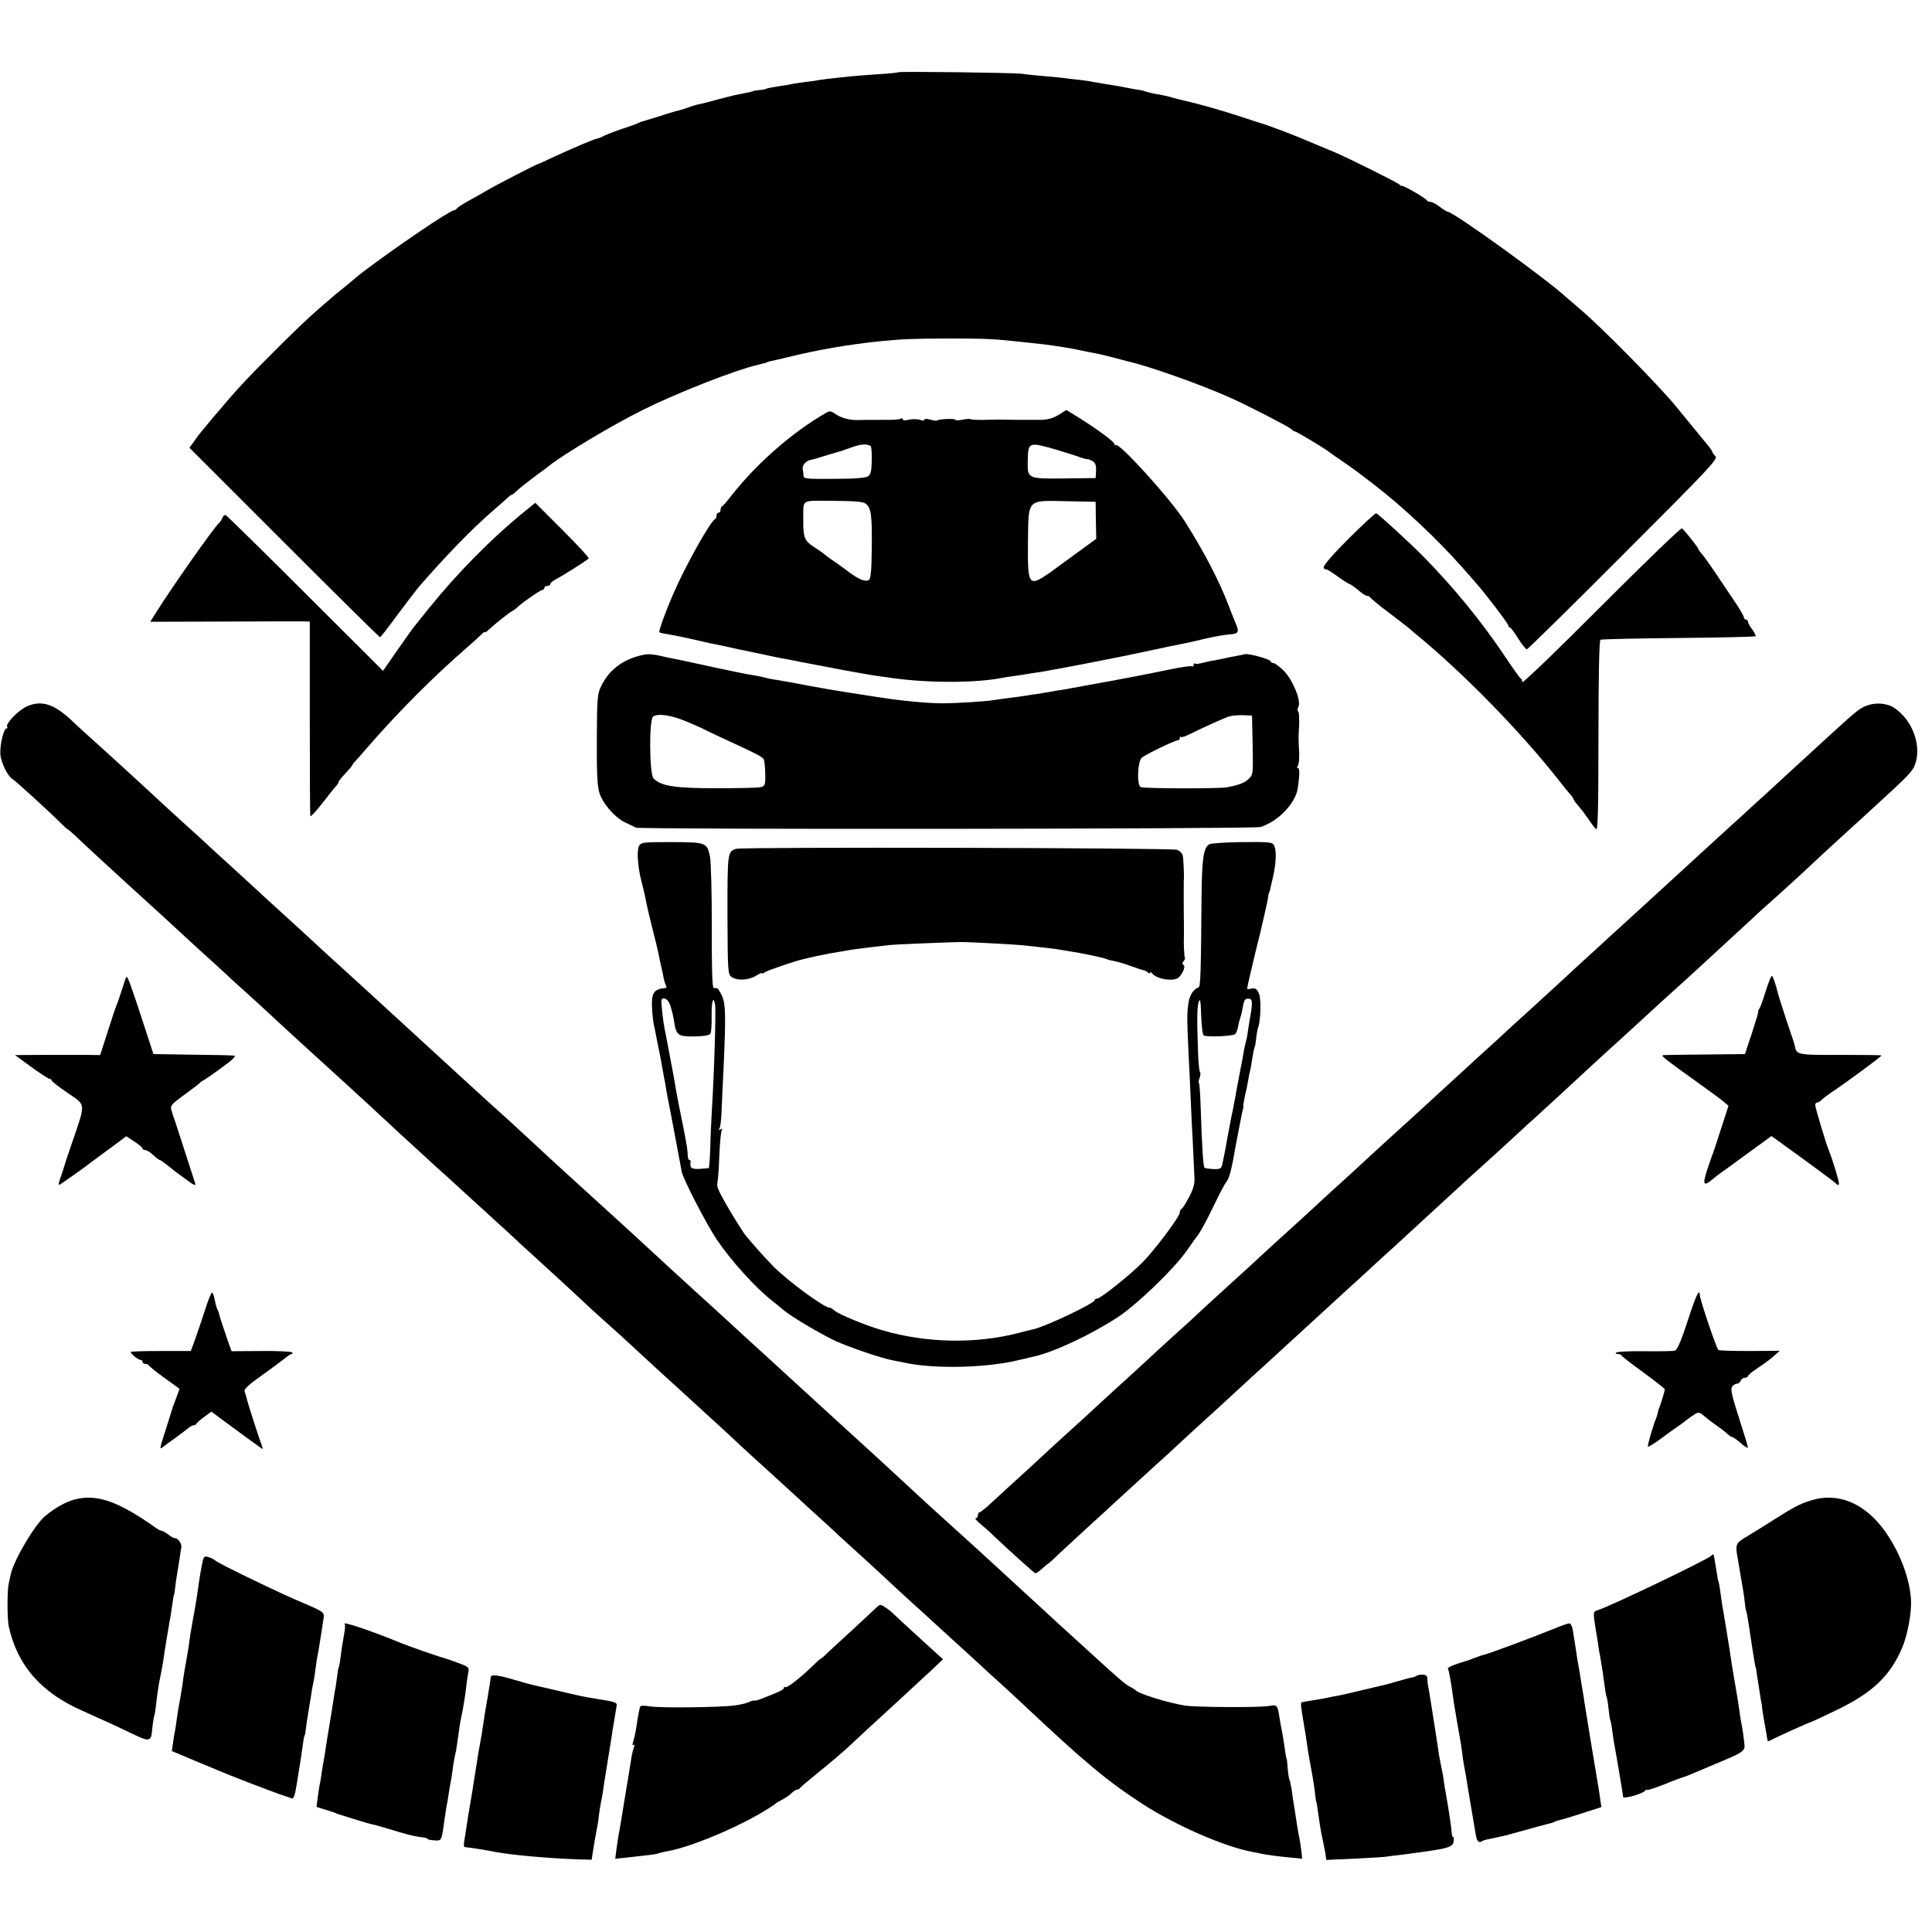 <?xml version="1.0" standalone="no"?>
<!DOCTYPE svg PUBLIC "-//W3C//DTD SVG 20010904//EN"
 "http://www.w3.org/TR/2001/REC-SVG-20010904/DTD/svg10.dtd">
<svg version="1.0" xmlns="http://www.w3.org/2000/svg"
 width="976pt" height="976pt" viewBox="0 0 976 976"
 preserveAspectRatio="xMidYMid meet">
<g transform="translate(0,976) scale(0.1,-0.1)"
fill="#000000" stroke="none">
<path d="M4538 9395 c-2 -2 -49 -7 -103 -10 -55 -4 -113 -8 -130 -10 -16 -2
-55 -6 -85 -9 -30 -3 -66 -8 -80 -10 -14 -3 -45 -7 -70 -10 -25 -3 -55 -8 -67
-10 -11 -3 -43 -8 -70 -12 -56 -9 -62 -11 -65 -14 -2 -1 -16 -4 -33 -5 -16 -2
-30 -4 -30 -5 0 -2 -29 -8 -65 -15 -14 -2 -61 -13 -105 -25 -44 -12 -89 -24
-101 -26 -12 -2 -40 -10 -63 -19 -23 -8 -44 -14 -46 -14 -3 0 -45 -12 -93 -28
-48 -15 -89 -27 -92 -28 -3 0 -9 -3 -15 -6 -5 -4 -41 -16 -79 -29 -37 -12 -80
-29 -95 -36 -14 -8 -30 -14 -34 -14 -11 0 -127 -50 -225 -95 -40 -19 -74 -35
-77 -35 -6 0 -209 -105 -250 -129 -16 -10 -57 -33 -90 -51 -33 -18 -63 -37
-66 -42 -3 -5 -10 -10 -15 -10 -23 -2 -295 -186 -462 -313 -7 -5 -21 -17 -31
-25 -9 -8 -39 -33 -66 -55 -28 -22 -55 -44 -61 -50 -6 -5 -40 -35 -75 -65 -35
-30 -134 -124 -219 -210 -143 -143 -180 -183 -300 -325 -68 -81 -74 -88 -99
-124 l-24 -33 479 -479 c263 -263 481 -479 484 -478 3 0 42 50 87 112 46 62
97 128 113 147 131 151 265 289 370 380 35 30 69 60 76 67 7 7 15 13 18 13 3
0 14 8 24 18 24 22 45 38 107 85 28 20 55 40 60 45 80 62 319 205 474 282 171
85 461 199 576 226 44 11 50 13 50 14 0 1 7 3 15 5 8 1 53 12 100 23 146 36
306 63 455 78 123 12 155 13 345 14 187 0 226 -2 349 -15 141 -15 132 -13 241
-30 14 -2 48 -8 75 -14 28 -6 61 -13 75 -15 14 -2 54 -12 90 -21 36 -10 70
-18 75 -20 92 -19 366 -115 515 -182 81 -35 296 -146 311 -159 8 -8 18 -14 22
-14 7 0 158 -91 167 -100 3 -3 35 -25 71 -50 63 -43 77 -54 164 -121 143 -110
316 -273 440 -413 33 -38 65 -73 70 -80 39 -42 165 -207 165 -216 0 -5 3 -10
8 -10 4 0 23 -25 41 -55 19 -30 39 -55 44 -55 5 0 225 216 488 480 436 436
479 481 465 496 -9 8 -16 18 -16 22 0 4 -14 23 -30 42 -16 19 -33 40 -37 45
-8 10 -75 92 -118 144 -88 107 -377 400 -479 486 -32 28 -64 55 -70 60 -98 92
-574 435 -602 435 -4 0 -22 11 -40 25 -18 14 -39 25 -47 25 -9 0 -17 4 -19 8
-4 10 -121 78 -127 73 -2 -1 -7 1 -10 6 -6 8 -257 134 -331 165 -45 19 -136
57 -175 73 -50 21 -179 69 -190 71 -5 1 -53 17 -105 34 -103 34 -216 66 -301
85 -11 2 -29 7 -39 10 -23 7 -57 15 -95 21 -16 3 -37 8 -45 11 -8 3 -22 7 -30
8 -13 1 -36 6 -106 19 -12 2 -39 7 -60 10 -22 4 -54 9 -72 12 -17 4 -47 8 -65
10 -17 2 -45 5 -62 7 -16 3 -68 8 -115 12 -47 4 -98 9 -115 12 -41 6 -622 13
-627 8z"/>
<path d="M4176 7676 c-174 -99 -358 -261 -486 -426 -19 -25 -38 -46 -42 -48
-5 -2 -8 -10 -8 -18 0 -8 -4 -14 -10 -14 -5 0 -10 -6 -10 -14 0 -8 -3 -16 -7
-18 -24 -10 -153 -241 -214 -383 -36 -83 -73 -185 -68 -189 2 -3 24 -7 49 -11
25 -4 83 -16 130 -27 47 -11 96 -22 110 -24 14 -3 45 -10 70 -15 25 -6 56 -13
70 -15 13 -3 56 -12 95 -20 74 -16 92 -20 140 -28 17 -3 41 -8 55 -11 68 -13
94 -18 215 -41 72 -13 150 -27 175 -30 25 -3 54 -7 65 -9 184 -26 419 -26 555
0 14 3 45 8 70 11 25 3 54 8 65 10 10 2 37 6 60 9 22 4 108 19 190 35 180 35
198 39 229 45 132 28 224 47 241 51 11 2 31 6 45 9 36 7 56 11 135 30 39 9 90
18 115 20 48 3 52 11 31 60 -5 11 -21 50 -35 88 -47 123 -123 269 -219 421
-69 110 -335 404 -351 388 -3 -3 -6 -1 -6 5 0 11 -87 75 -183 135 l-60 37 -36
-23 c-31 -19 -60 -27 -96 -27 -5 0 -32 0 -60 0 -50 0 -70 0 -122 1 -16 1 -58
0 -96 -1 -37 -1 -70 1 -73 3 -3 3 -21 2 -40 -2 -19 -4 -36 -5 -39 0 -4 7 -86
3 -93 -5 -2 -2 -17 1 -33 5 -17 5 -29 5 -29 0 0 -5 -10 -6 -22 -1 -12 4 -37 5
-55 1 -19 -5 -33 -4 -33 2 0 5 -5 6 -10 3 -6 -4 -32 -6 -58 -6 -83 0 -146 0
-167 -1 -36 0 -79 12 -105 31 -20 14 -29 16 -44 7z m222 -169 c4 -3 7 -35 6
-73 -1 -51 -5 -70 -18 -80 -12 -8 -65 -13 -172 -13 -141 -1 -154 0 -155 16 0
10 -2 26 -4 35 -3 17 17 41 39 44 6 1 36 9 66 19 66 20 79 24 85 25 2 1 28 10
57 20 48 17 76 19 96 7z m952 -23 c47 -14 97 -30 112 -36 15 -5 28 -9 30 -7 2
1 13 -3 25 -9 16 -9 21 -20 20 -49 l-2 -38 -157 -2 c-188 -2 -188 -2 -186 90
2 96 3 97 158 51z m-977 -268 c28 -21 33 -59 31 -225 -1 -112 -5 -156 -15
-161 -17 -11 -51 3 -103 42 -24 18 -54 40 -66 48 -13 8 -35 24 -49 35 -14 12
-43 32 -64 45 -42 28 -50 48 -49 129 1 114 -18 101 150 101 108 -1 152 -4 165
-14z m1163 -84 l2 -94 -92 -67 c-50 -37 -113 -83 -141 -103 -109 -75 -114 -69
-112 153 3 222 -8 211 196 207 l146 -3 1 -93z"/>
<path d="M2634 7163 c-160 -132 -328 -303 -469 -478 -30 -38 -63 -79 -73 -91
-9 -11 -48 -66 -87 -122 l-70 -101 -393 392 c-216 216 -397 393 -402 395 -6 2
-13 -5 -17 -15 -4 -10 -12 -22 -19 -28 -24 -21 -236 -322 -318 -453 l-27 -43
363 1 c200 1 381 1 403 1 l40 -1 0 -488 c0 -268 1 -490 3 -495 2 -4 29 25 60
65 31 40 62 79 69 86 7 7 13 17 13 21 0 4 16 24 35 44 19 20 35 39 35 42 0 3
8 13 18 23 9 10 42 47 72 82 145 166 318 340 479 480 35 30 72 64 82 74 11 11
19 17 19 13 0 -4 8 1 18 11 26 25 102 86 121 96 9 5 18 12 21 15 13 16 120 91
130 91 5 0 10 5 10 10 0 6 7 10 15 10 8 0 15 4 15 9 0 6 11 16 25 23 42 22
165 100 169 107 3 4 -57 68 -133 144 l-137 137 -70 -57z"/>
<path d="M6813 7039 c-83 -83 -129 -137 -126 -146 3 -7 8 -12 10 -9 3 3 29
-13 59 -35 29 -21 57 -39 61 -39 4 -1 24 -14 43 -30 19 -17 40 -30 46 -30 7 0
14 -4 16 -8 2 -4 42 -38 90 -74 48 -36 93 -71 100 -77 7 -6 23 -19 34 -29 241
-196 540 -502 736 -753 14 -19 36 -45 47 -58 12 -13 21 -27 21 -30 0 -3 10
-17 23 -31 12 -14 35 -44 51 -67 15 -24 33 -47 40 -52 8 -7 11 115 11 471 0
301 4 482 10 486 5 3 183 7 394 9 212 2 387 6 390 9 2 2 -5 18 -17 34 -12 16
-22 34 -22 40 0 5 -4 10 -10 10 -5 0 -10 5 -10 10 0 6 -15 32 -32 59 -18 27
-62 93 -98 146 -36 54 -73 106 -82 116 -10 11 -18 22 -18 25 0 7 -71 96 -83
105 -5 4 -188 -173 -408 -393 -219 -220 -399 -393 -399 -384 0 8 -3 16 -7 18
-5 2 -39 50 -77 107 -120 180 -259 350 -416 510 -67 68 -226 214 -238 218 -4
2 -66 -56 -139 -128z"/>
<path d="M3255 6453 c-101 -20 -173 -71 -215 -153 -22 -43 -24 -56 -25 -271
-1 -161 2 -238 12 -271 15 -54 77 -126 129 -152 22 -10 47 -22 56 -27 20 -10
3122 -7 3155 3 89 27 178 120 189 196 10 70 10 102 1 102 -6 0 -6 5 0 13 5 6
7 37 6 67 -4 73 -4 66 0 138 1 35 -1 66 -5 68 -5 3 -4 13 1 23 16 29 -28 136
-73 182 -22 21 -45 39 -52 39 -7 0 -14 4 -16 10 -4 11 -114 41 -131 35 -7 -2
-25 -6 -42 -9 -16 -3 -41 -7 -55 -11 -14 -3 -38 -8 -55 -11 -16 -2 -44 -9 -62
-13 -17 -5 -34 -6 -37 -3 -3 3 -6 0 -6 -7 0 -7 -4 -10 -9 -7 -5 3 -53 -4 -107
-15 -55 -11 -110 -23 -124 -25 -14 -3 -36 -7 -50 -10 -34 -7 -229 -43 -260
-48 -14 -3 -41 -8 -60 -11 -19 -4 -44 -8 -55 -10 -11 -1 -33 -5 -50 -8 -16 -3
-48 -8 -70 -12 -23 -3 -50 -7 -60 -9 -11 -2 -47 -7 -80 -11 -32 -4 -68 -9 -80
-11 -34 -7 -196 -17 -265 -17 -72 0 -209 13 -310 29 -19 3 -89 14 -155 24 -66
10 -158 26 -205 35 -89 17 -100 19 -165 30 -22 3 -48 8 -57 11 -10 3 -30 7
-45 10 -16 2 -39 7 -53 9 -14 3 -34 7 -45 9 -11 2 -56 12 -100 21 -44 10 -98
21 -120 26 -22 5 -51 11 -65 14 -14 3 -36 7 -50 10 -14 3 -36 7 -50 11 -39 9
-63 11 -85 7z m216 -339 c42 -18 85 -37 95 -43 10 -5 64 -31 119 -56 133 -61
165 -78 173 -90 3 -5 7 -38 8 -72 1 -55 -1 -63 -20 -69 -11 -4 -113 -6 -226
-6 -212 0 -280 11 -318 49 -22 22 -24 301 -2 314 27 16 93 6 171 -27z m2857
-118 c3 -146 2 -150 -20 -171 -22 -20 -46 -30 -108 -42 -40 -8 -425 -7 -438 1
-20 12 -15 130 6 148 19 17 167 88 182 88 6 0 10 5 10 12 0 6 3 9 6 5 3 -3 22
3 42 13 64 32 176 83 202 91 14 4 45 7 70 6 l45 -2 3 -149z"/>
<path d="M135 6191 c-42 -19 -108 -87 -99 -102 3 -5 1 -9 -3 -9 -15 0 -35 -88
-31 -133 5 -44 38 -110 63 -124 14 -8 186 -165 241 -220 18 -18 34 -33 37 -33
2 0 24 -19 48 -42 37 -36 170 -158 263 -243 102 -92 213 -194 245 -224 22 -20
71 -65 110 -101 40 -36 89 -81 110 -100 20 -19 74 -69 120 -110 46 -41 102
-93 126 -115 23 -22 82 -76 130 -120 48 -44 100 -91 115 -105 15 -14 70 -63
121 -110 51 -47 116 -106 144 -132 27 -26 64 -60 81 -75 16 -16 75 -70 131
-121 55 -51 110 -100 120 -110 11 -9 64 -57 118 -107 54 -49 110 -101 124
-113 14 -13 66 -61 115 -105 48 -45 100 -93 116 -107 139 -127 221 -202 261
-240 26 -25 75 -70 109 -100 34 -30 79 -71 100 -90 52 -48 211 -195 278 -255
30 -27 72 -66 93 -85 21 -19 67 -62 104 -95 36 -33 87 -80 113 -105 27 -25 88
-81 137 -125 48 -44 100 -91 115 -105 15 -14 69 -63 120 -110 52 -47 108 -98
125 -115 18 -16 72 -66 121 -110 48 -44 105 -96 125 -115 20 -19 74 -69 119
-110 46 -41 95 -86 110 -100 15 -14 67 -61 115 -105 49 -44 105 -96 126 -115
20 -19 67 -62 104 -95 36 -33 90 -82 119 -110 305 -287 421 -384 599 -499 166
-108 419 -218 557 -242 8 -1 26 -5 39 -8 26 -6 93 -15 162 -21 l47 -5 -3 33
c-2 17 -6 46 -9 62 -4 17 -9 46 -12 65 -3 19 -9 60 -14 90 -5 30 -12 75 -15
100 -4 24 -9 48 -12 52 -2 5 -6 30 -8 56 -2 26 -4 47 -5 47 -2 0 -4 11 -14 80
-3 22 -8 51 -11 65 -3 14 -8 41 -11 60 -10 68 -12 69 -52 62 -46 -9 -373 -7
-427 2 -86 14 -230 59 -245 75 -3 3 -16 12 -30 19 -25 13 -49 33 -199 170
-170 155 -195 177 -221 202 -15 14 -69 63 -120 110 -51 47 -108 99 -125 115
-41 38 -202 185 -225 205 -23 20 -195 177 -235 215 -51 48 -265 244 -371 340
-58 53 -190 174 -224 205 -21 19 -75 69 -120 110 -45 41 -95 86 -110 100 -15
14 -71 66 -125 115 -54 50 -109 99 -121 110 -49 45 -210 192 -245 225 -21 19
-70 65 -111 102 -40 36 -91 83 -113 103 -38 35 -178 162 -234 213 -14 13 -69
64 -122 113 -53 49 -106 97 -116 107 -20 17 -174 157 -239 217 -33 30 -59 54
-218 200 -48 44 -102 94 -120 110 -93 86 -236 216 -269 246 -21 19 -55 50 -76
69 -20 19 -79 73 -130 120 -52 47 -108 98 -125 114 -17 15 -56 51 -87 80 -30
28 -95 87 -143 131 -49 44 -108 98 -131 120 -24 22 -73 67 -110 100 -36 33
-83 76 -104 95 -56 53 -326 300 -383 350 -16 14 -51 47 -79 73 -88 82 -151
101 -224 68z"/>
<path d="M9435 6197 c-37 -13 -52 -24 -166 -128 -50 -46 -104 -95 -119 -109
-15 -14 -69 -63 -120 -110 -51 -47 -102 -94 -114 -105 -13 -11 -64 -58 -115
-105 -52 -47 -106 -96 -121 -110 -30 -28 -186 -171 -229 -210 -60 -56 -229
-209 -269 -246 -24 -21 -60 -55 -81 -74 -21 -19 -78 -72 -128 -117 -49 -46
-103 -95 -119 -110 -17 -16 -75 -68 -129 -118 -55 -49 -111 -101 -126 -115
-15 -14 -66 -61 -115 -105 -119 -109 -127 -116 -228 -209 -48 -44 -98 -90
-110 -101 -54 -48 -190 -173 -225 -205 -20 -19 -77 -71 -125 -115 -49 -44
-106 -96 -126 -115 -48 -45 -113 -104 -230 -210 -51 -47 -109 -100 -129 -119
-20 -18 -70 -64 -111 -101 -41 -37 -98 -90 -127 -116 -28 -27 -82 -77 -120
-110 -37 -34 -84 -77 -104 -95 -20 -19 -78 -72 -129 -119 -52 -47 -119 -108
-149 -136 -63 -58 -97 -90 -167 -153 -27 -24 -79 -72 -115 -105 -36 -34 -107
-99 -159 -146 -51 -47 -111 -102 -133 -122 -23 -21 -45 -38 -49 -38 -4 0 -8
-7 -8 -15 0 -8 -5 -15 -11 -15 -6 0 4 -12 22 -27 19 -16 48 -41 65 -58 72 -69
207 -190 214 -193 3 -1 19 9 34 23 15 14 28 25 30 25 2 0 26 21 53 48 28 26
92 85 143 132 52 47 116 106 144 132 84 77 117 107 199 182 44 39 96 87 116
106 20 19 77 71 125 115 49 44 106 96 126 115 21 19 77 71 125 115 49 44 100
91 115 105 15 14 69 63 120 110 51 47 105 96 120 110 15 14 69 63 120 110 52
47 121 110 154 141 34 31 73 67 88 80 47 43 271 249 374 344 6 5 49 44 94 85
46 41 113 103 149 136 36 34 78 72 93 85 42 38 197 181 238 219 20 19 77 71
125 115 99 90 104 94 233 213 51 47 101 92 111 101 10 9 60 54 111 101 100 92
97 89 250 230 56 52 110 102 120 110 38 33 185 167 219 200 20 19 79 73 130
120 51 47 112 102 135 123 22 21 57 52 76 70 125 114 156 146 169 172 44 97
-3 236 -103 301 -34 21 -88 26 -131 11z"/>
<path d="M3228 5486 c-6 -11 -8 -43 -5 -75 6 -57 7 -63 27 -141 6 -25 13 -58
16 -75 3 -16 17 -75 31 -130 14 -55 27 -109 29 -120 2 -11 6 -31 9 -45 11 -46
15 -65 19 -88 3 -12 8 -27 11 -32 3 -6 3 -10 -2 -11 -60 -5 -73 -24 -69 -103
2 -33 6 -72 10 -86 3 -14 8 -38 11 -55 3 -16 8 -41 11 -55 13 -63 15 -77 19
-100 2 -14 7 -36 9 -50 3 -13 8 -40 11 -60 3 -20 8 -47 11 -60 7 -36 12 -60
39 -205 13 -71 27 -141 29 -155 7 -36 126 -267 177 -342 72 -107 197 -245 282
-311 15 -12 40 -32 55 -45 42 -35 184 -119 264 -157 74 -33 238 -89 293 -98
17 -3 39 -8 50 -10 150 -34 420 -28 585 13 25 6 55 13 68 16 105 22 295 112
432 202 98 66 276 237 344 332 25 36 49 70 54 75 22 31 48 80 89 165 25 52 52
103 60 112 13 15 25 61 46 183 5 28 25 130 32 165 2 8 4 17 5 20 1 3 2 8 1 13
-1 4 3 26 8 50 6 23 13 58 16 77 3 19 8 42 10 50 2 8 7 33 10 55 7 44 13 70
15 70 1 0 3 18 6 40 2 22 7 47 10 55 13 36 16 142 4 170 -10 24 -17 29 -36 26
-13 -3 -24 -3 -24 -1 0 7 31 141 67 285 19 80 36 156 38 170 2 14 4 26 5 28 3
3 3 3 20 77 17 75 19 134 8 161 -9 20 -17 21 -161 20 -84 -1 -159 -6 -168 -11
-29 -18 -37 -72 -39 -257 -3 -389 -5 -463 -15 -466 -25 -8 -45 -38 -51 -78 -8
-56 -8 -77 0 -249 4 -77 9 -183 11 -235 2 -52 7 -153 11 -225 3 -71 7 -150 8
-174 2 -33 -6 -59 -28 -100 -16 -31 -33 -57 -38 -59 -4 -2 -8 -10 -8 -18 0
-20 -124 -185 -186 -249 -63 -64 -214 -185 -231 -185 -7 0 -13 -4 -13 -8 0
-16 -249 -134 -309 -147 -9 -2 -43 -10 -76 -19 -218 -56 -464 -51 -685 13 -84
24 -220 80 -244 100 -10 9 -21 16 -25 15 -25 -2 -206 131 -282 206 -46 47
-119 129 -147 165 -13 17 -69 108 -93 150 -46 82 -49 91 -44 115 3 14 7 76 9
137 3 62 8 117 12 124 5 8 3 9 -6 4 -9 -6 -11 -4 -5 5 4 7 9 45 10 84 2 39 6
145 11 236 11 253 10 310 -10 352 -10 21 -21 37 -24 36 -4 0 -12 0 -17 1 -7 1
-10 110 -9 309 0 169 -4 327 -9 352 -15 74 -17 75 -193 76 -145 0 -156 -1
-166 -20z m159 -807 c6 -19 14 -51 17 -71 12 -79 19 -84 102 -84 49 1 77 5 83
14 4 7 7 46 6 88 -1 73 8 107 17 61 6 -29 -4 -347 -17 -557 -2 -41 -6 -119 -7
-172 -2 -54 -5 -98 -8 -99 -3 -1 -24 -2 -47 -4 -42 -2 -49 5 -44 38 0 4 -2 7
-7 7 -4 0 -8 12 -8 28 -1 25 -6 55 -19 122 -3 14 -7 36 -10 50 -3 14 -10 49
-16 79 -6 30 -12 64 -14 75 -2 18 -30 167 -50 271 -12 57 -15 80 -21 137 -5
51 -4 56 13 54 11 -2 23 -17 30 -37z m2694 -150 c16 -9 148 -4 159 7 5 5 11
21 14 34 2 14 5 27 6 30 1 3 3 10 5 15 1 6 3 12 4 15 2 3 4 14 6 25 9 53 13
60 31 60 21 0 23 -16 11 -85 -5 -25 -10 -61 -13 -80 -2 -19 -7 -43 -10 -52 -3
-10 -7 -30 -10 -45 -2 -16 -11 -62 -19 -103 -8 -41 -17 -88 -20 -105 -2 -16
-7 -41 -10 -55 -2 -14 -9 -47 -15 -75 -10 -50 -19 -102 -26 -140 -3 -19 -6
-32 -19 -96 -5 -23 -11 -26 -45 -25 -21 1 -42 4 -45 7 -7 7 -13 111 -19 292
-2 71 -6 131 -9 134 -3 3 -2 15 3 28 5 13 6 26 2 29 -3 4 -7 39 -9 79 -7 189
-6 254 3 277 7 19 10 3 12 -70 2 -52 7 -97 13 -101z"/>
<path d="M3720 5472 c-45 -14 -45 -15 -45 -331 1 -286 2 -302 20 -316 28 -20
84 -18 123 5 17 11 32 17 32 14 0 -4 6 -2 13 4 10 8 154 58 197 67 8 2 35 8
60 14 25 5 59 12 75 15 17 3 46 8 65 11 43 8 58 10 140 20 36 4 79 9 95 11 25
3 336 16 370 15 54 -1 259 -12 299 -16 134 -14 162 -18 181 -21 10 -2 37 -6
60 -10 55 -8 176 -33 184 -39 4 -2 22 -7 39 -10 18 -3 57 -15 87 -26 30 -11
58 -20 62 -20 5 -1 14 -5 21 -11 6 -6 12 -7 12 -2 0 5 4 4 8 -1 19 -27 90 -43
127 -29 22 9 48 61 34 69 -7 5 -7 11 0 19 6 7 9 15 7 17 -4 4 -7 74 -5 119 0
8 0 69 -1 135 0 66 0 125 0 130 3 22 -1 121 -6 136 -2 9 -14 20 -27 26 -22 10
-2195 15 -2227 5z"/>
<path d="M638 4824 c-3 -5 -13 -34 -22 -64 -10 -30 -21 -64 -26 -75 -5 -11
-26 -73 -46 -137 l-38 -118 -75 1 c-42 0 -139 0 -215 0 l-140 -1 82 -60 c45
-33 87 -60 92 -60 6 0 10 -3 10 -7 0 -5 36 -33 80 -63 96 -66 94 -47 25 -250
-20 -58 -38 -112 -40 -120 -2 -8 -10 -34 -19 -58 -11 -30 -12 -41 -3 -36 11 7
100 69 122 86 6 5 56 42 112 83 l101 75 41 -27 c23 -15 41 -30 41 -35 0 -4 6
-8 14 -8 7 0 25 -11 40 -25 15 -14 30 -25 33 -25 3 0 19 -11 37 -25 17 -14 36
-29 41 -33 6 -4 26 -19 45 -33 51 -38 60 -42 56 -27 -23 72 -99 306 -103 318
-3 8 -7 20 -9 25 -2 6 -6 20 -9 31 -6 18 6 30 67 74 40 29 75 56 78 60 3 4 10
9 15 11 6 2 48 31 93 64 56 40 77 61 65 62 -10 2 -106 4 -213 5 l-195 3 -44
135 c-70 216 -88 264 -93 254z"/>
<path d="M8920 4753 c-13 -43 -28 -84 -33 -90 -5 -7 -7 -13 -5 -13 3 0 -12
-48 -31 -107 l-36 -108 -190 -2 c-104 -1 -201 -2 -215 -3 -26 0 -24 -2 189
-155 46 -33 95 -69 108 -80 l25 -21 -37 -114 c-20 -63 -40 -124 -45 -135 -4
-11 -17 -48 -28 -82 -22 -69 -15 -78 30 -40 14 12 36 29 48 37 12 8 73 52 135
98 l114 83 148 -107 c81 -59 158 -116 171 -127 17 -16 22 -17 22 -6 0 15 -33
123 -50 164 -15 36 -70 220 -70 233 0 6 4 12 9 12 5 0 16 6 23 13 7 8 30 25
49 38 76 50 257 184 254 187 -2 2 -95 3 -208 3 -215 -1 -222 0 -230 45 -2 10
-7 26 -10 34 -6 15 -70 211 -72 220 -15 60 -29 100 -34 100 -4 0 -18 -35 -31
-77z"/>
<path d="M1036 3143 c-16 -49 -38 -115 -50 -148 l-22 -60 -152 0 c-84 0 -152
-2 -152 -5 0 -9 39 -40 50 -40 6 0 10 -4 10 -10 0 -5 6 -10 14 -10 8 0 16 -4
18 -8 2 -4 37 -33 79 -63 l76 -55 -18 -50 c-11 -27 -19 -49 -18 -49 0 0 -1 -3
-35 -111 -30 -93 -31 -99 -13 -84 6 5 37 28 67 49 30 22 60 45 67 51 7 5 16
10 22 10 5 0 11 3 13 8 2 4 19 19 39 34 l37 27 33 -25 c108 -80 223 -164 226
-164 1 0 -1 10 -6 23 -11 26 -72 216 -76 237 -2 8 -6 22 -9 30 -5 12 19 34 84
80 50 36 103 75 118 87 15 13 31 23 35 23 5 0 6 4 3 8 -2 4 -72 8 -155 7
l-151 -1 -15 41 c-19 54 -47 138 -49 150 -1 6 -4 15 -8 20 -3 6 -9 27 -13 48
-4 20 -10 37 -14 37 -4 0 -20 -39 -35 -87z"/>
<path d="M8525 3085 c-32 -98 -52 -146 -64 -148 -9 -3 -76 -4 -149 -3 -73 1
-138 -2 -145 -6 -8 -5 -7 -8 5 -8 9 0 18 -4 20 -8 2 -4 51 -43 111 -86 59 -43
107 -81 107 -85 0 -8 -16 -61 -27 -91 -4 -8 -7 -19 -8 -25 0 -5 -4 -17 -7 -25
-18 -44 -47 -144 -43 -148 2 -3 31 15 64 39 32 24 69 51 81 59 13 8 35 24 49
36 14 11 35 25 45 31 19 11 21 10 59 -22 7 -6 28 -22 47 -35 19 -13 44 -32 54
-42 11 -10 23 -18 28 -18 4 0 23 -14 43 -31 19 -17 35 -27 35 -21 0 6 -21 74
-46 152 -36 112 -43 144 -33 156 6 8 17 14 24 14 7 0 15 7 19 15 3 8 12 15 21
15 8 0 15 4 15 8 0 5 22 23 48 40 26 17 63 44 80 59 l33 29 -151 -1 c-83 0
-155 2 -159 5 -9 5 -94 256 -94 278 -1 37 -20 -3 -62 -133z"/>
<path d="M377 2185 c-43 -11 -100 -43 -148 -83 -54 -44 -162 -228 -175 -297
-2 -11 -7 -31 -10 -45 -8 -32 -8 -176 0 -215 43 -198 164 -337 376 -429 36
-16 103 -47 150 -68 47 -22 104 -49 127 -60 52 -24 66 -21 70 18 3 36 11 89
13 89 2 0 8 46 14 100 3 22 9 63 15 90 6 28 12 64 15 80 6 46 26 166 32 200 4
17 8 44 10 60 10 70 12 80 14 80 0 0 3 16 5 35 2 19 6 48 9 64 3 16 8 50 12
75 4 25 8 54 10 65 3 18 -17 46 -34 46 -5 0 -20 8 -33 19 -13 10 -28 18 -33
18 -4 0 -15 5 -25 12 -193 137 -300 175 -414 146z"/>
<path d="M9148 2180 c-57 -18 -84 -32 -193 -101 -38 -25 -96 -60 -127 -79 -62
-37 -63 -39 -48 -121 5 -30 12 -70 15 -89 3 -19 8 -48 11 -65 3 -16 7 -46 9
-65 2 -19 4 -35 5 -35 2 0 7 -25 15 -77 28 -187 33 -213 35 -213 1 0 3 -11 4
-25 2 -14 7 -45 11 -70 4 -25 8 -54 10 -65 2 -11 4 -22 5 -25 1 -3 2 -8 1 -12
0 -4 4 -31 9 -60 14 -77 18 -102 19 -111 1 -4 9 -3 19 3 27 15 193 90 199 90
3 0 64 29 137 64 178 87 264 170 325 311 27 63 48 175 45 240 -5 112 -61 256
-140 361 -101 134 -233 186 -366 144z"/>
<path d="M8644 1900 c-21 -20 -506 -253 -572 -274 -25 -8 -25 -9 -11 -96 6
-36 13 -76 14 -90 2 -14 6 -36 9 -50 7 -39 15 -90 22 -145 3 -27 8 -53 10 -57
2 -3 7 -30 10 -60 3 -29 7 -56 9 -59 2 -3 7 -28 10 -55 4 -27 8 -59 11 -71 7
-40 14 -77 24 -138 16 -93 18 -109 19 -122 1 -13 101 15 113 32 4 5 8 7 8 3 0
-4 39 9 88 28 48 20 92 36 98 37 9 2 44 17 214 89 78 33 95 45 93 70 -4 40
-11 92 -17 118 -3 14 -7 43 -10 65 -3 22 -10 67 -16 100 -6 33 -13 76 -16 95
-4 19 -7 42 -8 50 -2 17 -16 103 -22 140 -2 14 -7 41 -10 60 -3 19 -7 46 -10
60 -3 14 -7 43 -10 65 -6 46 -12 80 -14 80 -1 0 -3 9 -4 20 -8 51 -18 110 -20
112 -1 2 -7 -1 -12 -7z"/>
<path d="M1025 1878 c-10 -45 -17 -88 -30 -181 -3 -23 -13 -78 -21 -122 -8
-44 -17 -98 -19 -120 -3 -22 -10 -62 -15 -90 -5 -27 -12 -68 -15 -90 -2 -22
-9 -63 -14 -92 -6 -29 -13 -74 -17 -100 -3 -26 -8 -57 -10 -68 -3 -11 -7 -38
-10 -60 l-6 -41 79 -33 c43 -18 87 -37 98 -41 11 -4 36 -15 55 -23 61 -26 263
-104 310 -120 25 -8 52 -18 61 -21 12 -6 18 7 28 71 7 43 14 87 16 98 2 11 7
45 11 75 8 58 10 69 13 73 2 1 4 16 6 32 2 17 9 62 15 100 7 39 14 84 16 100
3 17 7 37 9 45 2 8 6 35 9 60 3 25 8 55 10 66 5 22 12 68 22 132 3 20 7 47 9
59 4 28 -1 32 -110 78 -108 45 -414 193 -435 210 -8 7 -25 16 -37 19 -18 6
-23 3 -28 -16z"/>
<path d="M4424 1636 c-11 -11 -65 -61 -119 -111 -54 -49 -111 -102 -127 -117
-16 -16 -30 -28 -33 -28 -2 0 -21 -17 -42 -38 -61 -59 -129 -112 -136 -105 -4
3 -7 2 -7 -4 0 -9 -25 -21 -125 -59 -11 -4 -24 -6 -28 -5 -4 0 -16 -3 -25 -8
-9 -5 -40 -12 -67 -16 -76 -11 -384 -14 -433 -5 -23 4 -44 4 -47 0 -4 -7 -11
-41 -21 -109 -4 -25 -11 -56 -15 -69 -6 -15 -5 -21 1 -17 6 4 7 -2 1 -17 -5
-13 -11 -42 -14 -65 -4 -23 -15 -96 -27 -164 -11 -67 -22 -136 -25 -153 -3
-17 -7 -42 -10 -56 -3 -14 -7 -46 -11 -73 l-6 -47 39 4 c135 15 169 19 175 22
3 2 30 9 59 14 104 20 304 101 442 179 46 26 90 54 97 61 3 3 17 11 32 19 15
8 37 22 47 33 11 10 24 18 30 18 5 0 11 3 13 8 2 4 46 41 98 83 52 42 118 98
147 125 56 53 105 98 259 239 53 50 125 115 158 146 l60 57 -26 23 c-14 13
-66 60 -114 104 -48 44 -97 89 -109 101 -11 11 -32 28 -46 36 -22 15 -25 14
-45 -6z"/>
<path d="M1741 1556 c4 -4 2 -28 -3 -54 -5 -26 -11 -65 -14 -87 -5 -43 -11
-80 -14 -80 -1 0 -3 -14 -5 -30 -2 -17 -6 -46 -9 -65 -4 -19 -9 -48 -11 -65
-12 -76 -16 -104 -25 -155 -5 -30 -12 -73 -15 -95 -3 -22 -8 -49 -10 -61 -3
-12 -7 -39 -10 -60 -3 -21 -7 -48 -10 -59 -2 -11 -7 -41 -10 -66 l-6 -47 38
-12 c21 -6 45 -14 53 -17 8 -4 17 -7 20 -8 3 -1 39 -12 80 -25 41 -13 80 -24
85 -25 10 -1 60 -15 148 -42 46 -14 84 -22 120 -26 9 -1 17 -4 17 -7 0 -3 15
-6 34 -7 37 -3 37 -4 51 102 3 22 8 51 10 65 3 14 8 42 11 64 3 21 8 48 10 60
3 11 7 39 10 61 5 39 8 59 18 101 2 12 7 45 11 75 4 30 10 72 15 94 10 44 21
114 26 160 2 17 6 44 9 62 6 30 4 32 -47 51 -29 11 -64 23 -78 27 -31 8 -187
63 -215 75 -140 58 -299 112 -284 96z"/>
<path d="M7840 1528 c-93 -38 -308 -118 -335 -125 -11 -3 -27 -7 -35 -11 -8
-3 -17 -6 -20 -7 -3 -1 -12 -4 -20 -8 -8 -3 -39 -13 -68 -22 -28 -9 -50 -20
-48 -24 6 -9 15 -60 31 -176 6 -36 25 -149 30 -175 3 -14 8 -45 11 -70 3 -25
7 -56 10 -70 3 -14 7 -38 10 -53 3 -24 34 -206 49 -294 5 -33 15 -44 28 -36 7
4 17 8 22 9 10 2 56 12 90 19 11 3 61 16 110 30 50 14 101 28 114 31 14 3 28
7 33 10 4 3 16 7 25 9 10 2 62 17 116 35 l97 31 -5 32 c-2 18 -7 48 -10 67
-19 113 -65 391 -70 425 -3 23 -8 52 -10 65 -3 14 -7 41 -10 60 -3 19 -7 46
-10 60 -3 14 -7 41 -10 60 -3 19 -7 49 -10 65 -3 17 -7 45 -10 63 -3 17 -11
32 -18 31 -7 0 -46 -14 -87 -31z"/>
<path d="M2479 1287 c-1 -14 -5 -38 -19 -122 -6 -33 -13 -73 -15 -90 -8 -56
-15 -100 -22 -135 -4 -19 -7 -39 -8 -45 -1 -10 -12 -77 -20 -126 -2 -13 -6
-40 -9 -59 -3 -19 -8 -48 -11 -65 -3 -16 -8 -46 -11 -65 -3 -19 -7 -46 -9 -60
-2 -14 -6 -40 -9 -57 -4 -18 -3 -33 1 -34 33 -3 101 -14 158 -25 76 -15 280
-33 417 -37 l67 -2 6 40 c11 69 15 89 20 115 3 14 8 43 10 65 3 22 7 51 10 65
3 14 8 41 11 60 2 19 14 91 25 160 11 69 22 134 23 145 6 37 18 110 21 127 4
17 -7 21 -90 34 -27 5 -52 9 -55 9 -3 1 -23 5 -45 9 -22 5 -76 17 -120 28 -44
10 -91 21 -105 24 -14 3 -56 14 -95 26 -90 27 -125 31 -126 15z"/>
<path d="M7158 1295 c-3 -3 -16 -8 -28 -10 -13 -2 -48 -12 -79 -21 -31 -9 -63
-18 -71 -19 -8 -2 -46 -11 -85 -20 -95 -23 -106 -25 -135 -31 -14 -2 -34 -6
-46 -9 -12 -3 -39 -7 -60 -11 -21 -3 -46 -8 -54 -9 -8 -2 -19 -4 -23 -4 -8 -1
-5 -25 9 -106 3 -16 7 -41 9 -55 9 -61 16 -109 25 -155 14 -75 22 -127 25
-160 2 -16 4 -30 5 -30 1 0 3 -9 4 -20 11 -78 18 -125 26 -160 5 -22 11 -56
15 -75 l5 -36 63 3 c125 5 242 12 242 14 0 0 14 2 30 4 28 3 45 5 155 20 122
17 148 25 153 50 2 14 1 25 -2 25 -4 0 -7 8 -7 18 -1 22 -14 113 -30 202 -4
19 -8 46 -10 60 -1 14 -6 41 -10 60 -11 55 -13 62 -19 105 -3 22 -7 49 -9 60
-4 24 -18 112 -22 140 -4 29 -14 87 -18 110 -3 11 -5 30 -5 43 -1 16 -7 22
-24 22 -13 0 -26 -2 -29 -5z"/>
</g>
</svg>
